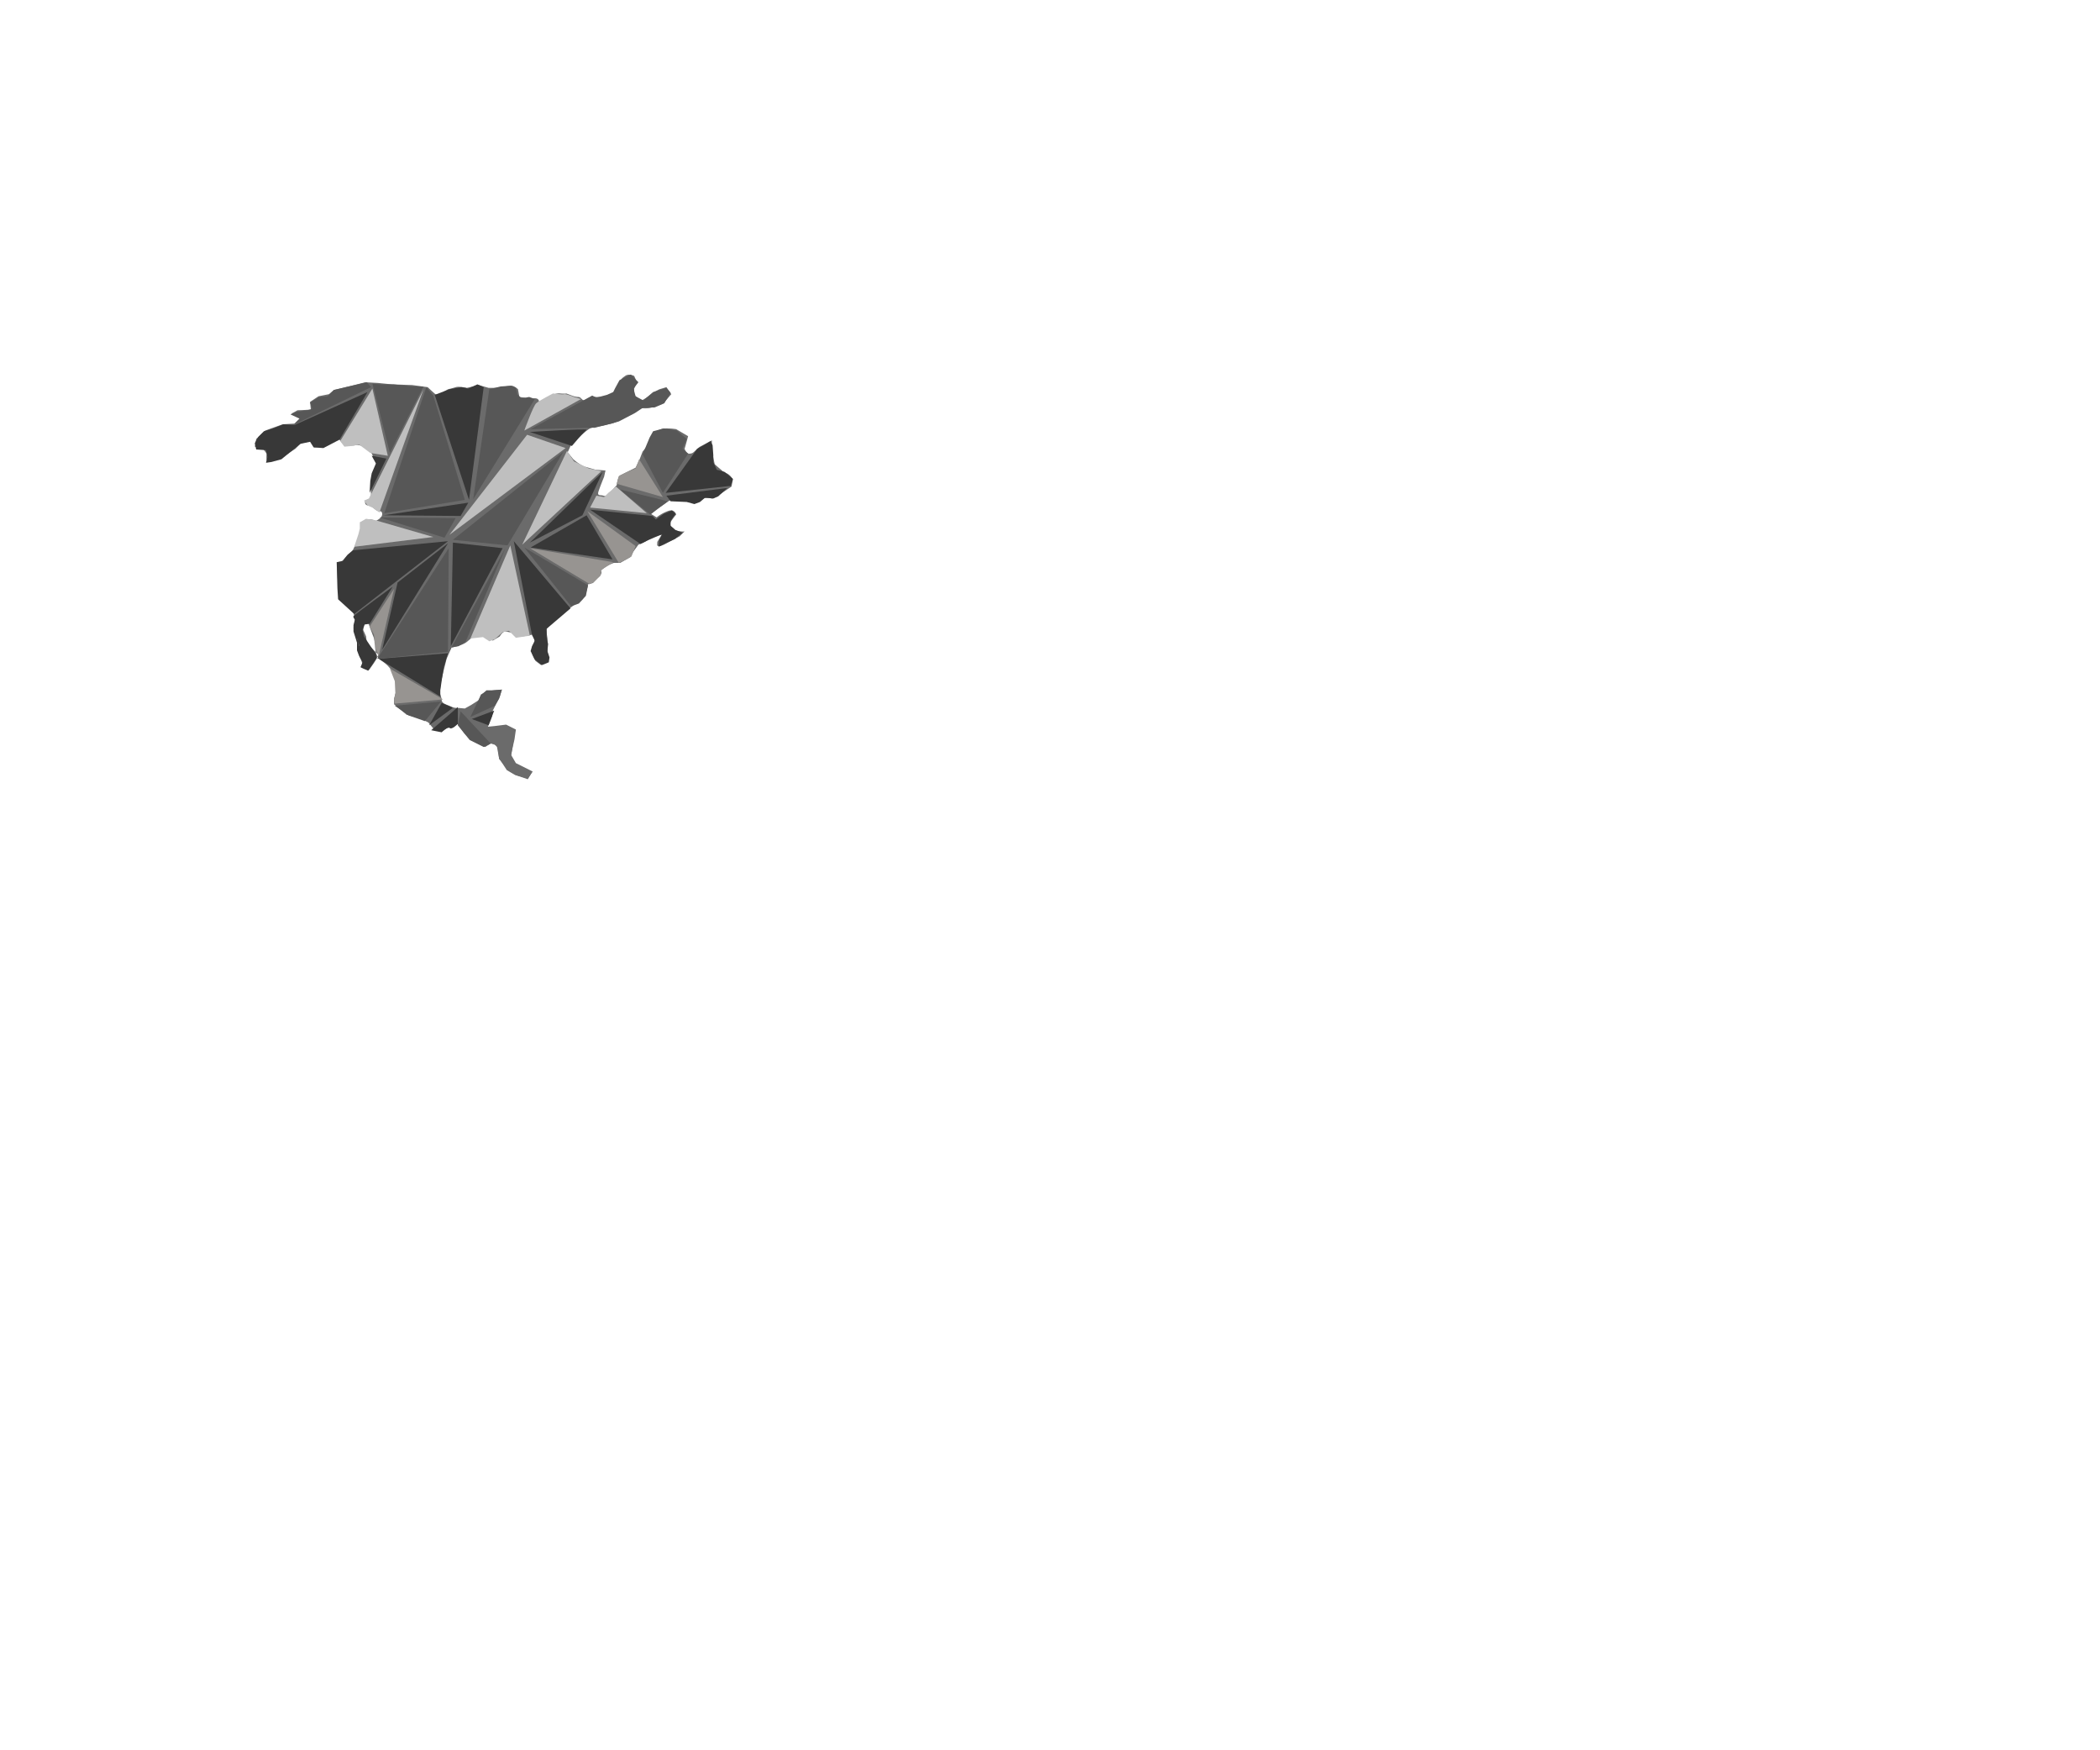 <svg id="america" xmlns="http://www.w3.org/2000/svg" width="3000" height="2500" viewBox="0 0 3000 2500">
  <defs>
    <style>
      .cls-1 {
        fill: #6b6b6b;
      }

      .cls-1, .cls-2, .cls-3, .cls-4, .cls-5 {
        fill-rule: evenodd;
      }

      .cls-2 {
        fill: #383838;
      }

      .cls-3 {
        fill: #575757;
      }

      .cls-4 {
        fill: #979491;
      }

      .cls-5 {
        fill: #bfbfbf;
      }
    </style>
  </defs>
  <path class="cls-1" d="M385,659l14-3,23-15,8-8,15-3,4,9,14-1,12-7,9-4,7,8s11.993,1.97,16,1,7.656-.17,12,2,11,8,11,8l9,17-6,16-3,9s0.019,8.2,0,14,0,10,0,10l-8,3s-2.475,6.188,4,7,7.886,4.555,12,7,7.464-.689,8,5-9,10-9,10a21,21,0,0,0-10-2,33.422,33.422,0,0,0-7,1l-5,11-2,13-10,21-7,5-11,13s-3.357-8.395-3,9,1,23,1,23l1,16,7,8a58.288,58.288,0,0,0,8,7c4.674,3.37,4.377,1.53,6,7a55.4,55.4,0,0,1,2,10l-2,11c2.57,5.6,4.965,17.113,6,22s-0.24,6.267,2,14-0.662,1.068,3,10-2.579,11.512,4,11c9.669-.753,6,4,6,4,0.378,0.171,17.113-22.167,13.871-23.633L524,919l-1-10-4-9v-9s6.72-3.48,8,1,7,19,7,19,2.319,8.03,2,12,0.929,15.19,8,20,10,8,10,8l7,8,4,12v19l-2,8v8l18,15,19,5,12,6,9,11,9,2,13-8,10-3s3.4,1.58,8,10,19,16,19,16l13,7,8-5,10,3,2,19,13,16s8.918,6.89,14,8,14,4,14,4l7-10-24-12-7-12,5-22,2-14-14-7-16,2-10,1,6-15,1-8,10-20,3-10-11,1-10,1-9,5-3,8-11,7-9,5-11-1s-2.928.86-9-2-12.558-3.79-13-9-3.29-10.953-3-11,2-15,2-15l4-17,4-16,7-16c4.8-1.535,15.766-2.779,23-9s6.624-6.224,16-7,20,6,20,6l10-6s4.194-7.469,8-7,10,2,10,2l13,5,9-1,8-2,2,12s-4.836,10.75-4,15,5,11,5,11l8,6a43.3,43.3,0,0,1,10-7l-1-19V911l-2-12,7-9s2.646-2,12-9,3.761-4.215,12-10,10-8,10-8,7.206-2.605,11-7a26.711,26.711,0,0,0,5-8s-0.464,1.316,2-8-1.267-4.006,4-6,2.61,0.394,7-5,7.486-5.04,9-10-3.678-1.73,3-7a55.511,55.511,0,0,1,15-8h9l14-8,4-7,8-11a93.472,93.472,0,0,0,9-4c4.332-2.252,12-8,12-8l12-2-6,10c-0.058,4.693-1.123,6.18,3,6s12-5,12-5l17-9,7-7c-4.5.954-16-2-16-2s-6.41-6.4-4-11,8-11,8-11-2.082-8.778-12-5a58.833,58.833,0,0,0-16,9l-8-5,8-7s4.8-2.379,14-9,5.271-1.713,12-3,7.819-2.5,13-1,7.026,3.543,12,4,12-4,12-4,5.89-3.613,11-3,4.46,2.365,10-1,11-7,11-7l12-8,2-10s-3.07-6.426-9-9-4.36-2.115-9-6-8-7-8-7l-4-19c-0.3-4.024,0-15,0-15l-17,9s-1.211.55-6,5-4.707,4.461-9,5-7-7-7-7c1.559-4.94,5-18,5-18-6.605-3.919-17-10-17-10a85.1,85.1,0,0,0-16-1c-8.753.3-18,8-18,8-1.139,6.141-1.074,5.227-3,10a33.055,33.055,0,0,1-6,9l-5,6-5,13-5,10-10,5-12,6c-3.413,1.583-5,14-5,14l-8,9c-4.9,4.944-6.906,7.442-11,6s-9.225.953-7-6,8-21,8-21l2-9-14-1-14-4c-6.768-1.224-18-11-18-11l-8-10,5-11s10.319-10.352,15-14,10.692-9.663,15-10,0.116,1.237,11-2,13.808-2.641,20-5,11.068-5.708,16-8,12-6,12-6l11-7a55.064,55.064,0,0,0,11,0c5.062-.647,19-6,19-6l7-7,6-7-7-10-10,3s-8.239,3.957-13,8-14,9-14,9l-9-9v-9l4-9-4-9s-7.5-4.056-13,0-3.511,2.322-7,7-9,17-9,17c-4.667,1.048-14,6-14,6H847s-5.352,4.913-11,5-4.827-4.721-10-5a27.8,27.8,0,0,1-9-2l-8-3s-0.912.645-9,0a21.774,21.774,0,0,0-14,4c-7.341,2.364-16,8-16,8s0.64-6.065-8-5-12-1-12-1l-8-1-2-11s-4.826-4.777-9-5-20,3-20,3H698l-14-4-17,4s-11.319-2.511-16-1-11,3-11,3l-7,4s-8.332,5.112-11,3-11-10-11-10l-22-3-29-1-20-2-18-1-20,5-25,6-7,6-15,3-12,8,1,11c-4.8.494-19,1-19,1l-9,5,14,5-9,9-17,1-17,6-8,3-13,12-2,11,11,2,6,8S378.609,662.222,385,659Z"/>
  <path class="cls-1" d="M754,1113l6-10-13-7-10-4-7-11,6-38-13-7-26,4-21-10,34,37,3,16,11,17,12,7Z"/>
  <path class="cls-2" d="M706,1015l-8,21-24-9Z"/>
  <path class="cls-3" d="M717,985l-4,13-6,10-35,16,11-23,4-8,8-7h8Z"/>
  <path class="cls-2" d="M616,1043l38-33v24s-8.4,8.52-11.363,5.93S631,1046,631,1046Z"/>
  <path class="cls-2" d="M613,1036l34-25-16-7Z"/>
  <path class="cls-3" d="M564,1008l20,14,23,8,23-28Z"/>
  <path class="cls-4" d="M563,999l2-9-1-17-7-18,69.09,40,6.91,4-69,6Z"/>
  <path class="cls-2" d="M629,986l2-14,3-19,6-20-99,8,88,54v-9Z"/>
  <path class="cls-2" d="M774,950l-10-8-6-12,2-7,4-8-4-8L734,773l81,96-34,29v12l2,10-1,10,3,9-1,7Z"/>
  <path class="cls-2" d="M387,660l15-4,27-22,14-3,5,8,14,1,23-12,40-68L421,607l-16-1-15,6-13,4-8,8-5,9,2,9,14,1,2,10-2,8Z"/>
  <path class="cls-2" d="M481,803l9-2,7-9,7-6,136-13L506,877l-23-21-1-16Z"/>
  <path class="cls-2" d="M1015,630l-10,6-9,5-45,63,93-10,3-10-12-10-11-3-5-11V650l-1-14Z"/>
  <path class="cls-2" d="M958,716l-6-8,18.131-2.292L1039,697l-13,12-7,3-12-1-7,6-8,3-11-3Z"/>
  <path class="cls-3" d="M929,735l25-19-69-17Z"/>
  <path class="cls-4" d="M881,691l66,19-34-54-5,13-14,6-10,5Z"/>
  <path class="cls-3" d="M918,649l29,55,36-56-8-7,6-14-14-12-19-3-15,4-5,9Z"/>
  <path class="cls-2" d="M932,737l5,5,11-8,12-5,5,5-7,10v7l7,6,10,4-11,9-13,6-10,5,1-10,4-8-12,5-9,4-10,5-72-49Z"/>
  <path class="cls-3" d="M816,866l11-4,10-11,3-15-91-54Z"/>
  <path class="cls-4" d="M848,832l-6,2-85-51,119,20-17,11-1,8Z"/>
  <path class="cls-4" d="M884,804l7-3,11-6,6-15-69-50Z"/>
  <path class="cls-2" d="M758,782l80-46,37,63Z"/>
  <path class="cls-2" d="M757,775l75-39,29-62Z"/>
  <path class="cls-5" d="M852,708l-9,17,81,8-44-38-11,9-6,6Z"/>
  <path class="cls-5" d="M757,908L729,779,672,912l18-2,9,6,8-3,11-10,9-2,10,10,13-2Z"/>
  <path class="cls-3" d="M640,934l4-9,11-2,10-6,57-134Z"/>
  <path class="cls-3" d="M539,941l101-10,1-148Z"/>
  <path class="cls-2" d="M647,775l-3,148,74-140Z"/>
  <path class="cls-2" d="M538,940l-10.608,15.912C526.54,957.189,526,958,526,958l-7-3-4-2,3-7-5-9-3-8V918l-5-16v-9l2-8s-3.047-3.3-2-5,56-42,56-42l-33,53-7,1-3,8,2,9,8,12,9,13Z"/>
  <path class="cls-4" d="M541,937l-2-5-2-3s-1.843-8.925-2-11-0.362-10.9-1-12-6-11-6-11l35-54-20.388,88.966Z"/>
  <path class="cls-2" d="M640,776L546,928l22-96Z"/>
  <path class="cls-5" d="M513,923c1.044,0.639-3.841-14.862-2-10"/>
  <path class="cls-5" d="M746,778L859,673l-18-4-21-10-10-15Z"/>
  <path class="cls-5" d="M506,781l113-14-83-24-13-2-9,5v9l-2,8Z"/>
  <path class="cls-3" d="M542,739l93,29,16-28Z"/>
  <path class="cls-3" d="M725,779l80-134L647,771Z"/>
  <path class="cls-5" d="M642,764L753,621l55,19Z"/>
  <path class="cls-2" d="M817,637s17.434-20.718,21-23-81,3-81,3Z"/>
  <path class="cls-3" d="M845,611l17-3,22-6,23-12,12-8h16l14-6,9-15-6-7-19,6-14,12-11-6-3-11,7-9-11-11-16,8-6,11-3,6-9,4-15,4-6-3-88,48Z"/>
  <path class="cls-5" d="M766,576c4.426-3.95,24-14,24-14s13.255,1.794,16,1,14,4,14,4l10,3-81,45S761.574,579.95,766,576Z"/>
  <path class="cls-3" d="M764,570l-8-3-11,2-6-6-2-9-7-3-15,1-16,4L676,713l12.481-20.281Z"/>
  <path class="cls-2" d="M691,553l-9-4-13,6-10-2-17,3-13,5-8,3,49,150Z"/>
  <path class="cls-2" d="M548,736l110,1,11-19Z"/>
  <path class="cls-3" d="M609,553l10,12,45,149L549,733Z"/>
  <path class="cls-5" d="M542,732l-10-7-7-3-5-7,7-3,4.988-9.976L605,556Z"/>
  <path class="cls-3" d="M532,548l25,99,48-95H591l-29-3H543Z"/>
  <path class="cls-5" d="M486,630l46-75,22,96-25-4-16-12-10,2-11,1Z"/>
  <path class="cls-2" d="M528,704l24-49-21-4,6,11-6,14-2,11Z"/>
  <path class="cls-3" d="M419,607l9-9-13-6,9-4,15-2,7-2-3-9,13-8,12-1,9-9,47-11,6,7Z"/>
  <path class="cls-3" d="M701,1062l-43-46-4,20,17,21,20,10Z"/>
</svg>
